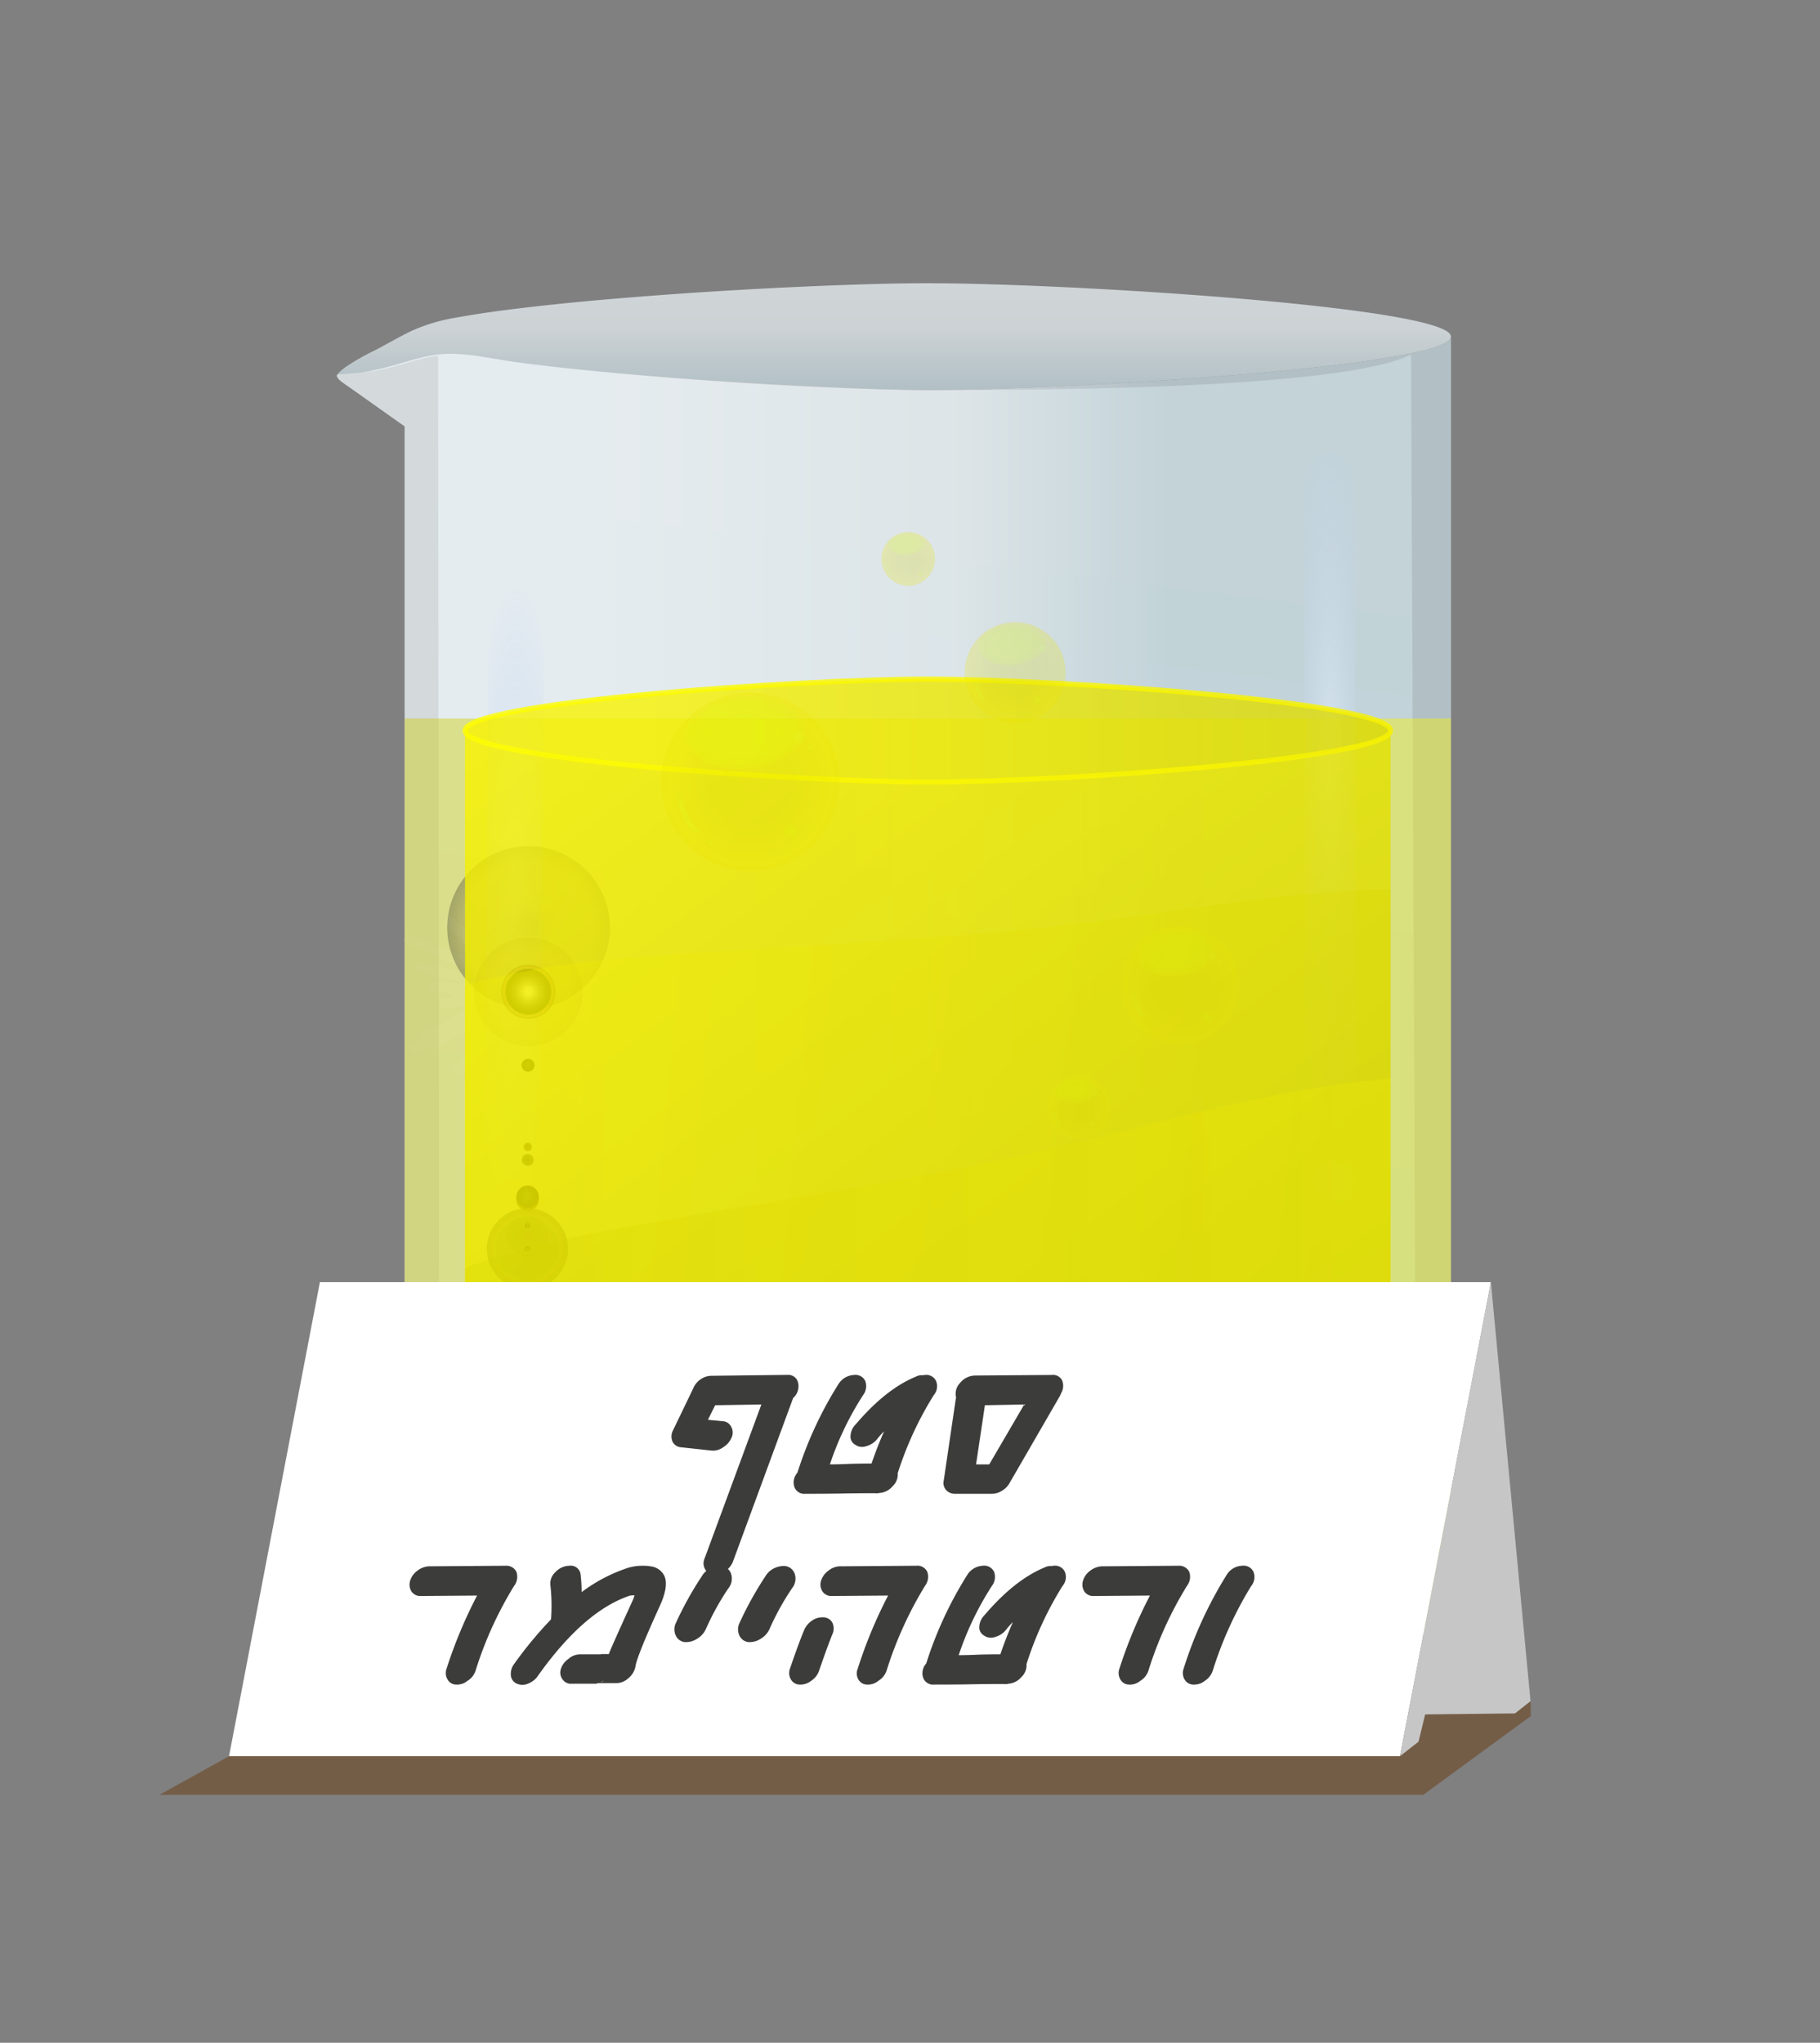 <svg xmlns="http://www.w3.org/2000/svg" xmlns:xlink="http://www.w3.org/1999/xlink" viewBox="0 0 303.954 341.115"><rect x="0" y="0" width="303.954" height="341.115" fill="#808080" stroke="none"/><defs><style>.a,.d{opacity:0.72;}.a{fill:url(#a);}.ag,.b,.l{opacity:0.8;}.b{fill:url(#b);}.c{isolation:isolate;}.d{fill:url(#c);}.e{fill:#683c11;fill-opacity:0.51;}.f,.h{mix-blend-mode:multiply;}.f{fill:url(#d);}.g{clip-path:url(#f);}.h{fill:url(#g);}.i{opacity:0.42;fill:url(#h);}.j{opacity:0.54;}.k{fill:url(#i);}.bd,.l{mix-blend-mode:hard-light;}.m{fill:url(#j);}.n,.u,.x{opacity:0.5;}.n{fill:url(#k);}.o{opacity:0.25;fill:url(#l);}.aa,.ab,.ac,.o,.p,.q,.r,.t,.u,.v,.w,.x,.y,.z{mix-blend-mode:screen;}.p{fill:url(#m);}.q{fill:url(#n);}.r{opacity:0.2;fill:url(#o);}.an,.au,.bb,.bj,.bq,.s,.w{fill:none;}.t{opacity:0.15;fill:url(#p);}.u{fill:url(#q);}.v{fill:url(#r);}.w{stroke:#fff;stroke-width:1.693px;opacity:0.03;}.ag,.w{stroke-miterlimit:10;}.x{fill:url(#s);}.y{fill:url(#t);}.z{fill:url(#u);}.aa{fill:url(#v);}.ab{fill:url(#w);}.ac{fill:url(#x);}.ad{clip-path:url(#z);}.ae,.af,.ah{opacity:0.3;}.ae{fill:url(#aa);}.af{fill:url(#ab);}.ag,.an{stroke-width:0.846px;}.ag{fill:url(#ac);stroke:url(#ad);}.ai{fill:url(#ae);}.aj,.am,.an,.aq,.at,.au,.ax,.ba,.bb,.bf,.bi,.bj,.bm,.bp,.bq{mix-blend-mode:soft-light;}.aj{fill:url(#af);}.ak{fill:url(#ag);}.al{fill:url(#ah);}.am{fill:url(#ai);}.an,.au,.bb,.bj,.bq{stroke-linecap:round;stroke-linejoin:round;}.an{stroke:url(#aj);}.ao{fill:url(#ak);}.ap{fill:url(#al);}.aq{fill:url(#am);}.ar{fill:url(#an);}.as{fill:url(#ao);}.at{fill:url(#ap);}.au{stroke-width:0.478px;stroke:url(#aq);}.av{fill:url(#ar);}.aw{fill:url(#as);}.ax{fill:url(#at);}.ay{fill:url(#au);}.az{fill:url(#av);}.ba{fill:url(#aw);}.bb{stroke-width:0.254px;stroke:url(#ax);}.bc{fill:url(#ay);}.bd{opacity:0.2;}.be{fill:url(#az);}.bf{fill:url(#ba);}.bg{fill:url(#bb);}.bh{fill:url(#bc);}.bi{fill:url(#bd);}.bj{stroke-width:0.558px;stroke:url(#be);}.bk{fill:url(#bf);}.bl{fill:url(#bg);}.bm{fill:url(#bh);}.bn{fill:url(#bi);}.bo{fill:url(#bj);}.bp{fill:url(#bk);}.bq{stroke-width:0.297px;stroke:url(#bl);}.br{fill:url(#bm);}.bs{fill:#fff;}.bt{fill:#c6c6c6;}.bu{fill:#3c3c3b;}</style><linearGradient id="a" x1="100.881" y1="165.563" x2="195.261" y2="165.563" gradientUnits="userSpaceOnUse"><stop offset="0" stop-color="#f5fbff"/><stop offset="0.626" stop-color="#e9f1f5"/><stop offset="1" stop-color="#c5d9e0"/></linearGradient><linearGradient id="b" x1="214.945" y1="270.682" x2="96.845" y2="114.157" gradientUnits="userSpaceOnUse"><stop offset="0" stop-color="#cdcc00"/><stop offset="1" stop-color="#f7f200"/></linearGradient><linearGradient id="c" x1="149.318" y1="38.378" x2="149.318" y2="64.948" xlink:href="#a"/><linearGradient id="d" x1="167.175" y1="61.72" x2="144.878" y2="243.332" gradientUnits="userSpaceOnUse"><stop offset="0" stop-color="#bfc4c7"/><stop offset="1" stop-color="#b1c3c9"/></linearGradient><clipPath id="f"><path class="a" d="M242.33,260.329V56.214c0,4.925-63.581,8.918-87.379,8.918q-1.797,0-3.594-.029c-4.799-.073-9.596-.249-14.39-.469q-8.514-.39-17.019-.975-8.766-.597-17.516-1.397c-5.303-.491-10.602-1.045-15.883-1.734-3.878-.506-7.72-1.49-11.654-1.441-3.955.049-7.632,1.672-11.446,2.505q-.476.104-.954.2a19.755,19.755,0,0,1-3.847.589q-.68.074-1.362.119c-.223.015-.863-.061-1.016.14-.137.18.24.619.366.757a5.197,5.197,0,0,0,.76.607c.326.247.669.467,1.003.703l3.445,2.439,5.564,3.939.165.117V260.329a11.535,11.535,0,0,0,11.124,14.583H231.205A11.535,11.535,0,0,0,242.33,260.329Z"/></clipPath><linearGradient id="g" x1="116.295" y1="163.941" x2="167.472" y2="296.112" gradientUnits="userSpaceOnUse"><stop offset="0" stop-color="#f5f5f5"/><stop offset="1" stop-color="#c3d1d6"/></linearGradient><linearGradient id="h" x1="94.854" y1="207.658" x2="208.952" y2="207.658" xlink:href="#b"/><radialGradient id="i" cx="222.177" cy="128.137" r="64.699" gradientTransform="translate(235.877 -94.114) rotate(89.703) scale(1 0.116)" gradientUnits="userSpaceOnUse"><stop offset="0" stop-color="#e6f3ff"/><stop offset="1" stop-color="#b9cbf0" stop-opacity="0"/></radialGradient><radialGradient id="j" cx="-1509.44" cy="-855.03" r="54.279" gradientTransform="matrix(0.006, -1, 0.158, 0.001, 230.166, -1356.677)" xlink:href="#i"/><radialGradient id="k" cx="223.145" cy="197.417" r="3.826" gradientTransform="matrix(1, 0, 0, 1, 0, 0)" xlink:href="#i"/><radialGradient id="l" cx="-1809.925" cy="-1104.157" r="13.582" gradientTransform="translate(1898.2 1259.05)" gradientUnits="userSpaceOnUse"><stop offset="0.1"/><stop offset="0.112" stop-color="#080602"/><stop offset="0.162" stop-color="#231b08"/><stop offset="0.218" stop-color="#392c0d"/><stop offset="0.285" stop-color="#4a3910"/><stop offset="0.366" stop-color="#554213"/><stop offset="0.481" stop-color="#5c4815"/><stop offset="0.8" stop-color="#5e4915"/><stop offset="1"/></radialGradient><radialGradient id="m" cx="-1824.89" cy="-1056.678" r="0.453" gradientTransform="translate(1912.989 1261.352)" gradientUnits="userSpaceOnUse"><stop offset="0" stop-color="#d4e194"/><stop offset="0.06" stop-color="#afba7a"/><stop offset="0.137" stop-color="#868f5e"/><stop offset="0.22" stop-color="#626845"/><stop offset="0.308" stop-color="#44482f"/><stop offset="0.402" stop-color="#2b2e1e"/><stop offset="0.506" stop-color="#181911"/><stop offset="0.622" stop-color="#0a0b07"/><stop offset="0.764" stop-color="#020302"/><stop offset="1"/></radialGradient><radialGradient id="n" cx="-1826.052" cy="-1052.991" r="0.453" gradientTransform="translate(1914.137 1261.531)" xlink:href="#m"/><radialGradient id="o" cx="-1825.406" cy="-1055.038" r="3.395" gradientTransform="translate(1913.5 1261.432)" gradientUnits="userSpaceOnUse"><stop offset="0.05"/><stop offset="0.092" stop-color="#040a03"/><stop offset="0.298" stop-color="#183411"/><stop offset="0.483" stop-color="#25531c"/><stop offset="0.64" stop-color="#2e6622"/><stop offset="0.75" stop-color="#316d24"/><stop offset="0.786" stop-color="#4f6e16"/><stop offset="0.834" stop-color="#716f06"/><stop offset="0.86" stop-color="#7e6f00"/><stop offset="0.888" stop-color="#7a6c00"/><stop offset="0.912" stop-color="#706200"/><stop offset="0.936" stop-color="#5d5200"/><stop offset="0.959" stop-color="#443c00"/><stop offset="0.981" stop-color="#231f00"/><stop offset="1"/></radialGradient><radialGradient id="p" cx="-1813.151" cy="-1093.924" r="9.054" gradientTransform="translate(1901.387 1259.546)" gradientUnits="userSpaceOnUse"><stop offset="0" stop-color="#200"/><stop offset="0.73" stop-color="#984023"/><stop offset="1" stop-color="#200"/></radialGradient><radialGradient id="q" cx="-1813.151" cy="-1093.924" r="4.527" gradientTransform="translate(1901.387 1259.546)" gradientUnits="userSpaceOnUse"><stop offset="0.15" stop-color="#fff"/><stop offset="0.209" stop-color="#e5d3d3"/><stop offset="0.29" stop-color="#c49c9e"/><stop offset="0.361" stop-color="#ad7477"/><stop offset="0.416" stop-color="#9e5c5f"/><stop offset="0.45" stop-color="#995356"/><stop offset="0.572" stop-color="#6b3335"/><stop offset="0.694" stop-color="#431718"/><stop offset="0.791" stop-color="#2b0606"/><stop offset="0.85" stop-color="#200"/><stop offset="0.857" stop-color="#260201"/><stop offset="0.865" stop-color="#330704"/><stop offset="0.872" stop-color="#471009"/><stop offset="0.88" stop-color="#641d0f"/><stop offset="0.888" stop-color="#8a2e18"/><stop offset="0.896" stop-color="#b74223"/><stop offset="0.9" stop-color="#d34e29"/><stop offset="0.903" stop-color="#c84927"/><stop offset="0.914" stop-color="#9c361c"/><stop offset="0.926" stop-color="#772514"/><stop offset="0.939" stop-color="#58180c"/><stop offset="0.952" stop-color="#400d07"/><stop offset="0.966" stop-color="#2f0603"/><stop offset="0.981" stop-color="#250101"/><stop offset="1" stop-color="#200"/></radialGradient><radialGradient id="r" cx="-1813.151" cy="-1093.924" r="3.773" gradientTransform="translate(1901.387 1259.546)" gradientUnits="userSpaceOnUse"><stop offset="0.15" stop-color="#fff"/><stop offset="0.282" stop-color="#c2c2c2"/><stop offset="0.425" stop-color="#888"/><stop offset="0.564" stop-color="#575757"/><stop offset="0.694" stop-color="#313131"/><stop offset="0.813" stop-color="#161616"/><stop offset="0.919" stop-color="#060606"/><stop offset="1"/></radialGradient><radialGradient id="s" cx="-1826.052" cy="-1052.991" r="6.791" gradientTransform="translate(1914.137 1261.531)" gradientUnits="userSpaceOnUse"><stop offset="0.64"/><stop offset="0.718" stop-color="#000200"/><stop offset="0.746" stop-color="#020902"/><stop offset="0.766" stop-color="#051405"/><stop offset="0.782" stop-color="#082509"/><stop offset="0.796" stop-color="#0d3b0e"/><stop offset="0.8" stop-color="#0f4310"/><stop offset="0.813" stop-color="#1e2c0a"/><stop offset="0.83" stop-color="#2d1605"/><stop offset="0.846" stop-color="#360901"/><stop offset="0.86" stop-color="#390400"/><stop offset="0.872" stop-color="#250300"/><stop offset="0.886" stop-color="#140100"/><stop offset="0.904" stop-color="#090100"/><stop offset="0.93" stop-color="#020000"/><stop offset="1"/></radialGradient><radialGradient id="t" cx="-1823.56" cy="-1060.895" r="1.93" gradientTransform="translate(2144.599 671.15) rotate(-17.292)" gradientUnits="userSpaceOnUse"><stop offset="0.1"/><stop offset="0.246" stop-color="#1b1103"/><stop offset="0.426" stop-color="#362207"/><stop offset="0.61" stop-color="#492e09"/><stop offset="0.799" stop-color="#54350b"/><stop offset="1" stop-color="#58370b"/></radialGradient><radialGradient id="u" cx="-1816.836" cy="-1082.232" r="1.078" gradientTransform="translate(1905.029 1260.113)" gradientUnits="userSpaceOnUse"><stop offset="0.1" stop-color="#192f1b"/><stop offset="0.229" stop-color="#122214"/><stop offset="0.475" stop-color="#080f09"/><stop offset="0.729" stop-color="#020402"/><stop offset="1"/></radialGradient><radialGradient id="v" cx="-1820.938" cy="-1069.215" r="0.714" gradientTransform="translate(1909.084 1260.744)" xlink:href="#t"/><radialGradient id="w" cx="-1821.587" cy="-1067.156" r="1.004" gradientTransform="translate(1909.725 1260.844)" gradientUnits="userSpaceOnUse"><stop offset="0.1"/><stop offset="0.29" stop-color="#14160e"/><stop offset="0.517" stop-color="#25291a"/><stop offset="0.751" stop-color="#303422"/><stop offset="1" stop-color="#333824"/></radialGradient><radialGradient id="x" cx="-1823.433" cy="-1061.298" r="1.864" gradientTransform="translate(1911.55 1261.128)" xlink:href="#u"/><clipPath id="z"><path class="b" d="M232.234,255.073V121.995h0c0,4.747-55.695,8.596-77.272,8.596s-77.294-3.848-77.294-8.596h0V255.073c.076,5.903,2.772,11.833,8.94,11.833h136.685C229.462,266.906,232.307,260.858,232.234,255.073Z"/></clipPath><linearGradient id="aa" x1="311.609" y1="217.337" x2="64.575" y2="194.357" xlink:href="#b"/><linearGradient id="ab" x1="31.343" y1="242.441" x2="265.852" y2="242.441" xlink:href="#b"/><linearGradient id="ac" x1="292.204" y1="121.995" x2="109.058" y2="121.995" xlink:href="#b"/><linearGradient id="ad" x1="77.245" y1="121.995" x2="232.657" y2="121.995" gradientUnits="userSpaceOnUse"><stop offset="0" stop-color="#fffe00"/><stop offset="1" stop-color="#f7f200"/></linearGradient><radialGradient id="ae" cx="125.322" cy="130.59" r="14.166" gradientTransform="matrix(0.254, -0.967, 0.956, 0.251, -31.3, 219.072)" gradientUnits="userSpaceOnUse"><stop offset="0" stop-color="#d9d300" stop-opacity="0.8"/><stop offset="0.51" stop-color="#dcd600" stop-opacity="0.802"/><stop offset="0.893" stop-color="#e6e000" stop-opacity="0.807"/><stop offset="1" stop-color="#ebe400" stop-opacity="0.81"/></radialGradient><radialGradient id="af" cx="607.698" cy="405.586" r="9.178" gradientTransform="translate(-631.795 -190.366) scale(1.244 0.771)" gradientUnits="userSpaceOnUse"><stop offset="0" stop-color="#daf500"/><stop offset="0.376" stop-color="#daf500" stop-opacity="0.992"/><stop offset="0.511" stop-color="#daf500" stop-opacity="0.965"/><stop offset="0.607" stop-color="#daf400" stop-opacity="0.916"/><stop offset="0.685" stop-color="#daf400" stop-opacity="0.847"/><stop offset="0.752" stop-color="#daf300" stop-opacity="0.757"/><stop offset="0.811" stop-color="#dbf200" stop-opacity="0.646"/><stop offset="0.865" stop-color="#dbf100" stop-opacity="0.514"/><stop offset="0.914" stop-color="#dbf000" stop-opacity="0.36"/><stop offset="0.958" stop-color="#dcef00" stop-opacity="0.192"/><stop offset="0.999" stop-color="#dced00" stop-opacity="0.006"/><stop offset="1" stop-color="#dced00" stop-opacity="0"/></radialGradient><radialGradient id="ag" cx="133.254" cy="123.104" r="1.16" gradientTransform="matrix(0.254, -0.967, 0.956, 0.251, -18.224, 221.136)" gradientUnits="userSpaceOnUse"><stop offset="0" stop-color="#dff513"/><stop offset="0.376" stop-color="#dff513" stop-opacity="0.992"/><stop offset="0.511" stop-color="#dff512" stop-opacity="0.965"/><stop offset="0.607" stop-color="#dff411" stop-opacity="0.916"/><stop offset="0.685" stop-color="#dff410" stop-opacity="0.847"/><stop offset="0.752" stop-color="#def30e" stop-opacity="0.757"/><stop offset="0.811" stop-color="#def20c" stop-opacity="0.646"/><stop offset="0.865" stop-color="#def10a" stop-opacity="0.514"/><stop offset="0.914" stop-color="#ddf007" stop-opacity="0.36"/><stop offset="0.958" stop-color="#ddef04" stop-opacity="0.192"/><stop offset="0.999" stop-color="#dced00" stop-opacity="0.006"/><stop offset="1" stop-color="#dced00" stop-opacity="0"/></radialGradient><radialGradient id="ah" cx="135.162" cy="124.708" r="0.421" gradientTransform="matrix(0.254, -0.967, 0.956, 0.251, -18.333, 224.182)" gradientUnits="userSpaceOnUse"><stop offset="0" stop-color="#dff513"/><stop offset="0.222" stop-color="#dff513" stop-opacity="0.989"/><stop offset="0.359" stop-color="#dff512" stop-opacity="0.955"/><stop offset="0.474" stop-color="#dff411" stop-opacity="0.895"/><stop offset="0.576" stop-color="#def30f" stop-opacity="0.811"/><stop offset="0.67" stop-color="#def30d" stop-opacity="0.702"/><stop offset="0.757" stop-color="#def20b" stop-opacity="0.568"/><stop offset="0.84" stop-color="#ddf008" stop-opacity="0.409"/><stop offset="0.919" stop-color="#ddef04" stop-opacity="0.225"/><stop offset="0.993" stop-color="#dced00" stop-opacity="0.022"/><stop offset="1" stop-color="#dced00" stop-opacity="0"/></radialGradient><radialGradient id="ai" cx="118.777" cy="140.685" r="0.421" gradientTransform="matrix(0.254, -0.967, 0.956, 0.251, -45.834, 220.306)" xlink:href="#ah"/><radialGradient id="aj" cx="115.628" cy="135.803" r="3.704" gradientTransform="matrix(1, 0, 0, 1, 0, 0)" xlink:href="#ag"/><radialGradient id="ak" cx="132.033" cy="138.7" r="1.689" gradientTransform="translate(0 20.149) scale(1 0.855)" gradientUnits="userSpaceOnUse"><stop offset="0" stop-color="#daf500"/><stop offset="0.089" stop-color="#daf500" stop-opacity="0.97"/><stop offset="0.223" stop-color="#daf400" stop-opacity="0.885"/><stop offset="0.386" stop-color="#dbf300" stop-opacity="0.747"/><stop offset="0.57" stop-color="#dbf100" stop-opacity="0.555"/><stop offset="0.774" stop-color="#dbef00" stop-opacity="0.309"/><stop offset="0.99" stop-color="#dced00" stop-opacity="0.014"/><stop offset="1" stop-color="#dced00" stop-opacity="0"/></radialGradient><radialGradient id="al" cx="169.54" cy="112.314" r="8.006" gradientTransform="matrix(0.254, -0.967, 0.956, 0.251, 19.171, 248.149)" xlink:href="#ae"/><radialGradient id="am" cx="644.398" cy="393.087" r="5.187" gradientTransform="translate(-632.781 -195.431) scale(1.244 0.771)" xlink:href="#af"/><radialGradient id="an" cx="174.023" cy="108.083" r="0.656" gradientTransform="matrix(0.254, -0.967, 0.956, 0.251, 26.56, 249.315)" xlink:href="#ag"/><radialGradient id="ao" cx="175.101" cy="108.989" r="0.238" gradientTransform="matrix(0.254, -0.967, 0.956, 0.251, 26.499, 251.037)" xlink:href="#ah"/><radialGradient id="ap" cx="165.841" cy="118.019" r="0.238" gradientTransform="matrix(0.254, -0.967, 0.956, 0.251, 10.957, 248.846)" xlink:href="#ah"/><radialGradient id="aq" cx="164.061" cy="115.259" r="2.093" gradientTransform="matrix(1, 0, 0, 1, 0, 0)" xlink:href="#ag"/><radialGradient id="ar" cx="173.333" cy="116.896" r="0.954" gradientTransform="translate(0 16.982) scale(1 0.855)" xlink:href="#ak"/><radialGradient id="as" cx="151.685" cy="93.34" r="4.259" gradientTransform="matrix(0.254, -0.967, 0.956, 0.251, 23.982, 216.661)" xlink:href="#ae"/><radialGradient id="at" cx="631.333" cy="373.042" r="2.759" gradientTransform="translate(-634.105 -196.774) scale(1.244 0.771)" xlink:href="#af"/><radialGradient id="au" cx="154.069" cy="91.089" r="0.349" gradientTransform="matrix(0.254, -0.967, 0.956, 0.251, 27.913, 217.282)" xlink:href="#ag"/><radialGradient id="av" cx="154.643" cy="91.571" r="0.126" gradientTransform="matrix(0.254, -0.967, 0.956, 0.251, 27.88, 218.198)" xlink:href="#ah"/><radialGradient id="aw" cx="149.717" cy="96.375" r="0.126" gradientTransform="matrix(0.254, -0.967, 0.956, 0.251, 19.612, 217.032)" xlink:href="#ah"/><radialGradient id="ax" cx="148.77" cy="94.907" r="1.114" gradientTransform="matrix(1, 0, 0, 1, 0, 0)" xlink:href="#ag"/><radialGradient id="ay" cx="153.702" cy="95.778" r="0.508" gradientTransform="translate(0 13.914) scale(1 0.855)" xlink:href="#ak"/><radialGradient id="az" cx="197.091" cy="164.492" r="9.349" gradientTransform="matrix(0.254, -0.967, 0.956, 0.251, -10.144, 313.896)" xlink:href="#ae"/><radialGradient id="ba" cx="663.268" cy="452.205" r="6.057" gradientTransform="translate(-628.807 -189.616) scale(1.244 0.771)" xlink:href="#af"/><radialGradient id="bb" cx="202.326" cy="159.552" r="0.766" gradientTransform="matrix(0.254, -0.967, 0.956, 0.251, -1.515, 315.258)" xlink:href="#ag"/><radialGradient id="bc" cx="203.585" cy="160.61" r="0.278" gradientTransform="matrix(0.254, -0.967, 0.956, 0.251, -1.587, 317.268)" xlink:href="#ah"/><radialGradient id="bd" cx="192.772" cy="171.154" r="0.278" gradientTransform="matrix(0.254, -0.967, 0.956, 0.251, -19.735, 314.71)" xlink:href="#ah"/><radialGradient id="be" cx="190.694" cy="167.932" r="2.445" gradientTransform="matrix(1, 0, 0, 1, 0, 0)" xlink:href="#ag"/><radialGradient id="bf" cx="201.52" cy="169.844" r="1.115" gradientTransform="translate(0 24.673) scale(1 0.855)" xlink:href="#ak"/><radialGradient id="bg" cx="180.147" cy="184.931" r="4.973" gradientTransform="matrix(0.254, -0.967, 0.956, 0.251, -42.327, 312.821)" xlink:href="#ae"/><radialGradient id="bh" cx="648.549" cy="476.206" r="3.222" gradientTransform="translate(-627.114 -185.145) scale(1.244 0.771)" xlink:href="#af"/><radialGradient id="bi" cx="182.932" cy="182.303" r="0.407" gradientTransform="matrix(0.254, -0.967, 0.956, 0.251, -37.736, 313.546)" xlink:href="#ag"/><radialGradient id="bj" cx="183.601" cy="182.866" r="0.148" gradientTransform="matrix(0.254, -0.967, 0.956, 0.251, -37.774, 314.615)" xlink:href="#ah"/><radialGradient id="bk" cx="177.849" cy="188.475" r="0.148" gradientTransform="matrix(0.254, -0.967, 0.956, 0.251, -47.429, 313.254)" xlink:href="#ah"/><radialGradient id="bl" cx="176.743" cy="186.761" r="1.3" gradientTransform="matrix(1, 0, 0, 1, 0, 0)" xlink:href="#ag"/><radialGradient id="bm" cx="182.503" cy="187.778" r="0.593" gradientTransform="translate(0 27.279) scale(1 0.855)" xlink:href="#ak"/></defs><g class="c"><path class="d" d="M242.324,56.214c0,4.925-63.581,8.918-87.379,8.918-4.585,0-9.171-.123-13.753-.283q-9.637-.337-19.264-.921-10.144-.604-20.272-1.465-3.793-.329-7.581-.706-3.865-.39-7.722-.861c-1.244-.154-2.483-.352-3.708-.62q-1.853-.405-3.735-.657a21.889,21.889,0,0,0-7.125-.013c-2.334.451-4.572,1.277-6.881,1.83a41.214,41.214,0,0,1-8.592,1.124,7.225,7.225,0,0,1,1.601-1.398,37.215,37.215,0,0,1,4.443-2.536c2.141-1.076,4.262-2.37,6.46-3.406a29.55,29.55,0,0,1,7.435-2.191c4.443-.817,8.934-1.379,13.421-1.883,5.611-.63,11.235-1.137,16.864-1.582q9.004-.712,18.022-1.214,8.444-.477,16.898-.778c4.494-.155,8.992-.274,13.489-.274C178.742,47.296,242.324,51.289,242.324,56.214Z"/><polygon class="e" points="38.25 293.266 26.653 299.703 237.708 299.703 255.657 286.572 255.611 284.079 38.25 293.266"/><path class="f" d="M236.525,258.599l-.867-199.384c-12.062,5.918-64.222,5.918-80.706,5.918q-.374,0-.747-.002c-1.074-.006-2.148-.025-3.221-.049q-1.897-.043-3.793-.108-2.142-.072-4.282-.162-2.345-.098-4.69-.211-2.508-.121-5.015-.255-2.629-.141-5.257-.294-2.709-.158-5.417-.328-2.748-.172-5.495-.356-2.746-.184-5.491-.379-2.703-.193-5.404-.397-2.618-.199-5.236-.41-2.493-.202-4.984-.418-2.326-.202-4.651-.42-2.118-.2-4.235-.418-.968-.1-1.936-.206a25.615,25.615,0,0,1-2.827-.589q-.261-.059-.522-.115a26.371,26.371,0,0,0-7.354-.706l-1.238.084.221,199.207a9.81,9.81,0,0,0,9.437,12.49H227.088A9.81,9.81,0,0,0,236.525,258.599Z"/><path class="a" d="M242.33,260.329V56.214c0,4.925-63.581,8.918-87.379,8.918q-1.797,0-3.594-.029c-4.799-.073-9.596-.249-14.39-.469q-8.514-.39-17.019-.975-8.766-.597-17.516-1.397c-5.303-.491-10.602-1.045-15.883-1.734-3.878-.506-7.72-1.49-11.654-1.441-3.955.049-7.632,1.672-11.446,2.505q-.476.104-.954.2a19.755,19.755,0,0,1-3.847.589q-.68.074-1.362.119c-.223.015-.863-.061-1.016.14-.137.18.24.619.366.757a5.197,5.197,0,0,0,.76.607c.326.247.669.467,1.003.703l3.445,2.439,5.564,3.939.165.117V260.329a11.535,11.535,0,0,0,11.124,14.583H231.205A11.535,11.535,0,0,0,242.33,260.329Z"/><g class="g"><path class="h" d="M237.569,263.902c0-8.623-36.854-11.594-82.316-11.594s-82.316,3.298-82.316,11.921,8.025,6.881,82.316,7.569C225.765,272.452,237.569,272.525,237.569,263.902Z"/><rect class="i" x="40.889" y="119.983" width="225.469" height="175.35"/></g><g class="j"><path class="k" d="M222.11,188.345a4.232,4.232,0,0,1-4.136-3.36l.001-65.071a4.232,4.232,0,0,1-.091-.872V79.86a4.231,4.231,0,1,1,8.463,0v38.74l-.092,64.64a4.235,4.235,0,0,1-4.145,5.104Z"/></g><g class="l"><path class="m" d="M86.702,210.251a4.659,4.659,0,0,1-5.811-4.541l.704-107.728a4.655,4.655,0,0,1,9.309.061l-.704,107.728A4.655,4.655,0,0,1,86.702,210.251Z"/></g><circle class="n" cx="223.042" cy="197.399" r="4.234"/><circle class="o" cx="88.274" cy="154.894" r="13.582" transform="translate(-42.052 33.24) rotate(-17.292)"/><circle class="p" cx="88.099" cy="204.674" r="0.453" transform="translate(-56.857 35.438) rotate(-17.292)"/><circle class="q" cx="88.086" cy="208.54" r="0.453" transform="translate(-58.006 35.609) rotate(-17.292)"/><circle class="r" cx="88.093" cy="206.394" r="3.395" transform="translate(-57.368 35.514) rotate(-17.292)"/><line class="s" x1="88.237" y1="165.623" x2="88.086" y2="208.54"/><circle class="t" cx="88.237" cy="165.623" r="9.054" transform="translate(-45.243 33.714) rotate(-17.292)"/><circle class="u" cx="88.237" cy="165.623" r="4.527" transform="translate(-45.243 33.714) rotate(-17.292)"/><circle class="v" cx="88.237" cy="165.623" r="3.773" transform="translate(-45.243 33.714) rotate(-17.292)"/><polyline class="w" points="88.237 165.623 90.271 180.354 88.237 165.623 86.202 150.891 88.237 165.623 73.505 167.657 88.237 165.623 102.968 163.588 88.237 165.623 95.831 183.285 88.237 165.623 80.642 147.961 88.237 165.623 70.574 173.217 88.237 165.623 105.899 158.029 88.237 165.623 101.894 177.802 88.237 165.623 74.579 153.444 88.237 165.623 76.057 179.28 88.237 165.623 100.416 151.965 88.237 165.623 89.151 178.37 88.237 165.623 87.322 152.876 88.237 165.623 75.49 166.537 88.237 165.623 100.983 164.709 88.237 165.623 88.577 167.096 88.237 165.623 87.896 164.15 88.237 165.623 86.763 165.964 88.237 165.623 89.71 165.282 88.237 165.623 83.971 184.442 88.237 165.623 92.502 146.804 88.237 165.623 69.417 161.358 88.237 165.623 107.056 169.888 88.237 165.623 85.853 171.891 88.237 165.623 90.62 159.355 88.237 165.623 81.969 163.24 88.237 165.623 94.504 168.006 88.237 165.623 91.626 169.324 88.237 165.623 84.847 161.922 88.237 165.623 84.536 169.013 88.237 165.623 91.938 162.233 88.237 165.623 108.882 174.794 88.237 165.623 67.591 156.452 88.237 165.623 79.065 186.269 88.237 165.623 97.408 144.977 88.237 165.623 97.303 182.103 88.237 165.623 79.17 149.143 88.237 165.623 71.756 174.689 88.237 165.623 104.717 156.556 88.237 165.623 97.908 185.216 88.237 165.623 78.565 146.03 88.237 165.623 68.643 175.294 88.237 165.623 107.83 155.952 88.237 165.623 91.101 168.852 88.237 165.623 85.372 162.393 88.237 165.623 85.007 168.488 88.237 165.623 91.466 162.758 88.237 165.623 102.452 172.135 88.237 165.623 74.021 159.111 88.237 165.623 81.725 179.838 88.237 165.623 94.748 151.407 88.237 165.623 87.409 182.324 88.237 165.623 89.064 148.922 88.237 165.623 71.536 164.795 88.237 165.623 104.937 166.451 88.237 165.623 93.115 178.402 88.237 165.623 83.358 152.844 88.237 165.623 75.458 170.501 88.237 165.623 101.015 160.745"/><circle class="x" cx="88.086" cy="208.54" r="6.791" transform="translate(-58.006 35.609) rotate(-17.292)"/><circle class="y" cx="88.115" cy="200.252" r="1.93"/><circle class="z" cx="88.194" cy="177.882" r="1.078" transform="translate(-48.888 34.255) rotate(-17.292)"/><circle class="aa" cx="88.146" cy="191.529" r="0.714" transform="translate(-52.947 34.858) rotate(-17.292)"/><circle class="ab" cx="88.138" cy="193.689" r="1.004" transform="translate(-53.589 34.953) rotate(-17.292)"/><circle class="ac" cx="88.116" cy="199.83" r="1.864" transform="translate(-55.416 35.224) rotate(-17.292)"/><path class="b" d="M232.234,255.073V121.995h0c0,4.747-55.695,8.596-77.272,8.596s-77.294-3.848-77.294-8.596h0V255.073c.076,5.903,2.772,11.833,8.94,11.833h136.685C229.462,266.906,232.307,260.858,232.234,255.073Z"/><g class="ad"><path class="ae" d="M159.579,156.266c-18.678,1.505-37.416,2.269-56.093,3.8-19.994,1.639-41.801,7.149-57.539,20.198q-.224.186-.447.375c-8.761,7.429-15.976,17.99-15.411,29.463.443,8.993,5.683,17.237,12.528,23.086s15.202,9.611,23.577,12.918c48.693,19.227,104.269,25.278,153.428,7.276,9.885-3.62,19.527-8.233,27.684-14.888s14.782-15.496,17.514-25.663c2.815-10.479,1.315-21.887-3.258-31.727-4.331-9.321-11.148-16.48-13.975-26.612-.524-1.879-1.108-3.958-2.754-5.006a7.515,7.515,0,0,0-3.742-.85c-21.641-1.004-42.526,3.507-63.883,5.939C171.341,155.244,165.463,155.792,159.579,156.266Z"/><path class="af" d="M154.709,196.165c-18.413,3.476-36.965,6.222-55.374,9.723-19.708,3.749-40.808,11.539-55.075,26.182q-.203.209-.404.42c-7.925,8.316-13.98,19.582-12.202,30.93,1.394,8.895,7.478,16.538,14.904,21.629s16.135,7.946,24.813,10.347c50.457,13.958,106.361,14.086,153.335-9.025,9.446-4.647,18.545-10.256,25.95-17.738s13.057-16.976,14.695-27.374c1.689-10.718-1.012-21.903-6.602-31.203-5.295-8.81-12.832-15.206-16.716-24.981-.72-1.813-1.521-3.818-3.269-4.686a7.515,7.515,0,0,0-3.811-.449c-21.626,1.296-41.915,7.994-62.894,12.676C166.297,193.903,160.51,195.07,154.709,196.165Z"/></g><path class="ag" d="M232.234,121.995c0,4.747-55.695,8.596-77.272,8.596s-77.294-3.848-77.294-8.596,55.717-8.596,77.294-8.596S232.234,117.247,232.234,121.995Z"/><g class="ah"><circle class="ai" cx="125.322" cy="130.59" r="14.91"/><ellipse class="aj" cx="124.273" cy="122.372" rx="9.964" ry="6.007" transform="translate(-8.916 9.769) rotate(-4.346)"/><circle class="ak" cx="133.254" cy="123.104" r="1.221"/><circle class="al" cx="135.162" cy="124.708" r="0.443"/><circle class="am" cx="118.777" cy="140.685" r="0.443"/><path class="an" d="M113.458,131.679c-.146,2.878,1.586,7.03,4.347,8.248"/><circle class="ao" cx="132.033" cy="138.7" r="1.355"/></g><g class="ah"><circle class="ap" cx="169.54" cy="112.314" r="8.426"/><ellipse class="aq" cx="168.947" cy="107.669" rx="5.631" ry="3.395" transform="translate(-7.673 13.112) rotate(-4.346)"/><circle class="ar" cx="174.023" cy="108.083" r="0.69"/><circle class="as" cx="175.101" cy="108.989" r="0.25"/><circle class="at" cx="165.841" cy="118.019" r="0.25"/><path class="au" d="M162.835,112.929c-.083,1.627.896,3.973,2.457,4.661"/><circle class="av" cx="173.333" cy="116.896" r="0.766"/></g><g class="ah"><circle class="aw" cx="151.685" cy="93.34" r="4.483"/><ellipse class="ax" cx="151.369" cy="90.869" rx="2.996" ry="1.806" transform="translate(-6.45 11.731) rotate(-4.346)"/><circle class="ay" cx="154.069" cy="91.089" r="0.367"/><circle class="az" cx="154.643" cy="91.571" r="0.133"/><circle class="ba" cx="149.717" cy="96.375" r="0.133"/><path class="bb" d="M148.118,93.667a2.792,2.792,0,0,0,1.307,2.48"/><circle class="bc" cx="153.702" cy="95.778" r="0.407"/></g><g class="bd"><circle class="be" cx="197.091" cy="164.492" r="9.84"/><ellipse class="bf" cx="196.399" cy="159.068" rx="6.576" ry="3.965" transform="translate(-11.489 15.34) rotate(-4.346)"/><circle class="bg" cx="202.326" cy="159.552" r="0.806"/><circle class="bh" cx="203.585" cy="160.61" r="0.292"/><circle class="bi" cx="192.772" cy="171.154" r="0.292"/><path class="bj" d="M189.262,165.21c-.097,1.899,1.046,4.639,2.869,5.443"/><circle class="bk" cx="201.52" cy="169.844" r="0.894"/></g><g class="bd"><circle class="bl" cx="180.147" cy="184.931" r="5.235"/><ellipse class="bm" cx="179.779" cy="182.046" rx="3.498" ry="2.109" transform="translate(-13.278 14.146) rotate(-4.346)"/><circle class="bn" cx="182.932" cy="182.303" r="0.429"/><circle class="bo" cx="183.601" cy="182.866" r="0.155"/><circle class="bp" cx="177.849" cy="188.475" r="0.155"/><path class="bq" d="M175.982,185.313a3.26,3.26,0,0,0,1.526,2.896"/><circle class="br" cx="182.503" cy="187.778" r="0.476"/></g><polygon class="bs" points="248.989 214.109 53.427 214.109 38.25 293.266 233.812 293.266 248.989 214.109"/><polygon class="bt" points="248.989 214.109 255.611 284.079 253.003 286.124 238.013 286.285 236.904 290.841 233.812 293.266 248.989 214.109"/><path class="bu" d="M115.772,231.848l.014-.049a3.484,3.484,0,0,1,1.238-1.483,3.225,3.225,0,0,1,1.735-.574l12.036-.144h.665a1.671,1.671,0,0,1,1.831,1.316,2.612,2.612,0,0,1-.83,2.537l-10.031,27.262a3.303,3.303,0,0,1-1.383,1.676,3.184,3.184,0,0,1-1.92.574,1.703,1.703,0,0,1-1.369-.934,1.939,1.939,0,0,1-.101-1.744l9.5-25.754-7.716.12-1.21,2.44,2.448.24a1.623,1.623,0,0,1,1.412.885,1.952,1.952,0,0,1,.119,1.771,3.464,3.464,0,0,1-1.38,1.652,2.909,2.909,0,0,1-1.934.598l-5.092-.551a1.756,1.756,0,0,1-1.506-.981,2.251,2.251,0,0,1,.142-1.94Z"/><path class="bu" d="M140.013,231.157a3.244,3.244,0,0,1,2.622-1.555,1.795,1.795,0,0,1,1.876,1.028,2.465,2.465,0,0,1-.371,2.346,51.138,51.138,0,0,0-5.543,11.561q1.532,0,3.473-.096,1.904-.048,3.483-.048,1.012-2.944,2.103-5.386A12.309,12.309,0,0,0,146.523,240.276a3.468,3.468,0,0,1-1.862,1.221,1.991,1.991,0,0,1-1.826-.239,1.541,1.541,0,0,1-.788-1.508,2.906,2.906,0,0,1,.877-1.915q5.013-5.887,10.022-7.945a2.084,2.084,0,0,1,1.142-.24h.071a1.044,1.044,0,0,1,.3-.047,1.794,1.794,0,0,1,1.876,1.028,2.284,2.284,0,0,1-.395,2.346,57.439,57.439,0,0,0-6.017,13.044,2.652,2.652,0,0,1-.845,2.154,3.097,3.097,0,0,1-2.146,1.125,2.312,2.312,0,0,1-.804.048q-2.944,0-5.398.048-2.407.048-6.235.048a1.755,1.755,0,0,1-1.825-1.125,2.428,2.428,0,0,1,.503-2.394A63.933,63.933,0,0,1,140.013,231.157Z"/><path class="bu" d="M159.678,233.407a2.632,2.632,0,0,1,.673-2.488,3.293,3.293,0,0,1,2.508-1.221l12.759-.096a1.713,1.713,0,0,1,1.764.908,2.467,2.467,0,0,1-.219,2.227,1.767,1.767,0,0,1-.238.527L168.565,247.719a3.414,3.414,0,0,1-1.27,1.244,3.071,3.071,0,0,1-1.59.479h-6.247a1.97,1.97,0,0,1-1.477-.646,1.828,1.828,0,0,1-.369-1.557l2.007-13.619Zm3.333,11.13h2.201l5.841-10.005-6.566.12Z"/><path class="bu" d="M69.661,262.325a3.468,3.468,0,0,1,1.979-.767l12.782-.096a1.863,1.863,0,0,1,1.828,1.029,2.518,2.518,0,0,1-.396,2.345,62.638,62.638,0,0,0-6.438,14.17,3.065,3.065,0,0,1-1.309,1.651,2.761,2.761,0,0,1-1.946.646,1.638,1.638,0,0,1-1.437-.885,2.115,2.115,0,0,1-.143-1.771,78.183,78.183,0,0,1,5.095-12.206l-9.329.071a1.794,1.794,0,0,1-1.584-.693,2.146,2.146,0,0,1-.286-1.771A3.135,3.135,0,0,1,69.661,262.325Z"/><path class="bu" d="M85.92,277.786a65.996,65.996,0,0,1,6.109-7.372,30.891,30.891,0,0,0-.096-5.577,2.57,2.57,0,0,1,.812-2.297,3.284,3.284,0,0,1,2.35-1.077,1.651,1.651,0,0,1,1.878,1.556,25.769,25.769,0,0,1,.163,2.848,26.77,26.77,0,0,1,7.935-4.116c.136-.032.272-.063.408-.096a8.534,8.534,0,0,1,1.679-.191h.335a6.981,6.981,0,0,1,1.147.096,2.911,2.911,0,0,1,2.319,1.604q.754,1.724-.804,5.099-3.834,8.423-4.034,10.052a3.298,3.298,0,0,1-1.165,1.915,2.997,2.997,0,0,1-2.021.838H99.849q-.013.047-.158.047l-.18.049H95.49a1.656,1.656,0,0,1-1.512-.694,1.9,1.9,0,0,1-.31-1.771,3.118,3.118,0,0,1,1.235-1.651,2.94,2.94,0,0,1,1.912-.789h3.496a.181.181,0,0,0,.108-.049h1.269q.223-.741,3.919-8.831a5.006,5.006,0,0,0,.36-.981,6.214,6.214,0,0,0-.754.048q-7.627,2.537-15.295,13.283a3.497,3.497,0,0,1-1.777,1.437,2.312,2.312,0,0,1-1.901-.049,1.657,1.657,0,0,1-.928-1.436A2.781,2.781,0,0,1,85.92,277.786Zm14.542,3.135q.06-.047.456-.358a3.905,3.905,0,0,1-.6.358Q100.535,280.827,100.462,280.921Z"/><path class="bu" d="M117.179,263.257a3.432,3.432,0,0,1,1.277-1.269,3.892,3.892,0,0,1,1.589-.479,1.937,1.937,0,0,1,2.005,1.173,2.554,2.554,0,0,1-.398,2.537,43.295,43.295,0,0,0-3.746,6.773,3.629,3.629,0,0,1-1.591,1.724,3.274,3.274,0,0,1-2.093.479,1.922,1.922,0,0,1-1.405-1.174,2.422,2.422,0,0,1,.065-2.01A57.276,57.276,0,0,1,117.179,263.257Z"/><path class="bu" d="M127.806,263.257a3.432,3.432,0,0,1,1.277-1.269,3.892,3.892,0,0,1,1.589-.479,1.937,1.937,0,0,1,2.005,1.173,2.554,2.554,0,0,1-.398,2.537,43.296,43.296,0,0,0-3.746,6.773,3.629,3.629,0,0,1-1.591,1.724,3.274,3.274,0,0,1-2.093.479,1.922,1.922,0,0,1-1.405-1.174,2.422,2.422,0,0,1,.065-2.01A57.276,57.276,0,0,1,127.806,263.257Z"/><path class="bu" d="M134.285,272.233a3.55,3.55,0,0,1,1.258-1.556,2.904,2.904,0,0,1,1.837-.599,1.73,1.73,0,0,1,1.628.886,2.266,2.266,0,0,1-.004,1.962q-.87,2.156-2.219,6.08a3.24,3.24,0,0,1-1.284,1.651,2.852,2.852,0,0,1-1.946.646,1.672,1.672,0,0,1-1.482-.885,2.108,2.108,0,0,1-.144-1.771Q133.316,274.578,134.285,272.233Zm4.019-9.908a3.147,3.147,0,0,1,1.954-.767l12.782-.096a1.806,1.806,0,0,1,1.829,1.029,2.518,2.518,0,0,1-.396,2.345,63.516,63.516,0,0,0-6.415,14.17,3.189,3.189,0,0,1-1.332,1.651,2.761,2.761,0,0,1-1.946.646,1.638,1.638,0,0,1-1.437-.885,2.008,2.008,0,0,1-.095-1.771,76.911,76.911,0,0,1,5.071-12.206l-9.354.071a1.772,1.772,0,0,1-1.56-.693,2.095,2.095,0,0,1-.31-1.771A3.277,3.277,0,0,1,138.303,262.325Z"/><path class="bu" d="M161.523,263.018a3.245,3.245,0,0,1,2.622-1.556,1.797,1.797,0,0,1,1.876,1.029,2.461,2.461,0,0,1-.371,2.345,51.222,51.222,0,0,0-5.542,11.561q1.532,0,3.472-.096,1.904-.047,3.484-.047,1.011-2.944,2.102-5.386a12.204,12.204,0,0,0-1.133,1.269,3.464,3.464,0,0,1-1.862,1.221,1.989,1.989,0,0,1-1.825-.24,1.54,1.54,0,0,1-.789-1.508,2.909,2.909,0,0,1,.877-1.914q5.014-5.889,10.022-7.946a2.083,2.083,0,0,1,1.142-.239h.071a1.047,1.047,0,0,1,.3-.048,1.798,1.798,0,0,1,1.877,1.029,2.283,2.283,0,0,1-.396,2.345,57.409,57.409,0,0,0-6.016,13.045,2.658,2.658,0,0,1-.845,2.154,3.105,3.105,0,0,1-2.147,1.125,2.306,2.306,0,0,1-.803.047q-2.944,0-5.398.049-2.407.047-6.236.047a1.755,1.755,0,0,1-1.825-1.125,2.427,2.427,0,0,1,.503-2.393A63.936,63.936,0,0,1,161.523,263.018Z"/><path class="bu" d="M182.031,262.325a3.466,3.466,0,0,1,1.979-.767l12.782-.096a1.861,1.861,0,0,1,1.827,1.029,2.515,2.515,0,0,1-.395,2.345,62.677,62.677,0,0,0-6.439,14.17,3.058,3.058,0,0,1-1.308,1.651,2.761,2.761,0,0,1-1.946.646,1.636,1.636,0,0,1-1.436-.885,2.112,2.112,0,0,1-.144-1.771,78.181,78.181,0,0,1,5.095-12.206l-9.329.071a1.792,1.792,0,0,1-1.583-.693,2.142,2.142,0,0,1-.287-1.771A3.135,3.135,0,0,1,182.031,262.325Z"/><path class="bu" d="M204.844,263.018a3.158,3.158,0,0,1,2.622-1.556,1.799,1.799,0,0,1,1.877,1.029,2.387,2.387,0,0,1-.408,2.394,62.618,62.618,0,0,0-6.402,14.121,3.247,3.247,0,0,1-1.285,1.651,2.852,2.852,0,0,1-1.946.646,1.674,1.674,0,0,1-1.483-.885,2.112,2.112,0,0,1-.143-1.771A67.97,67.97,0,0,1,204.844,263.018Z"/></g></svg>